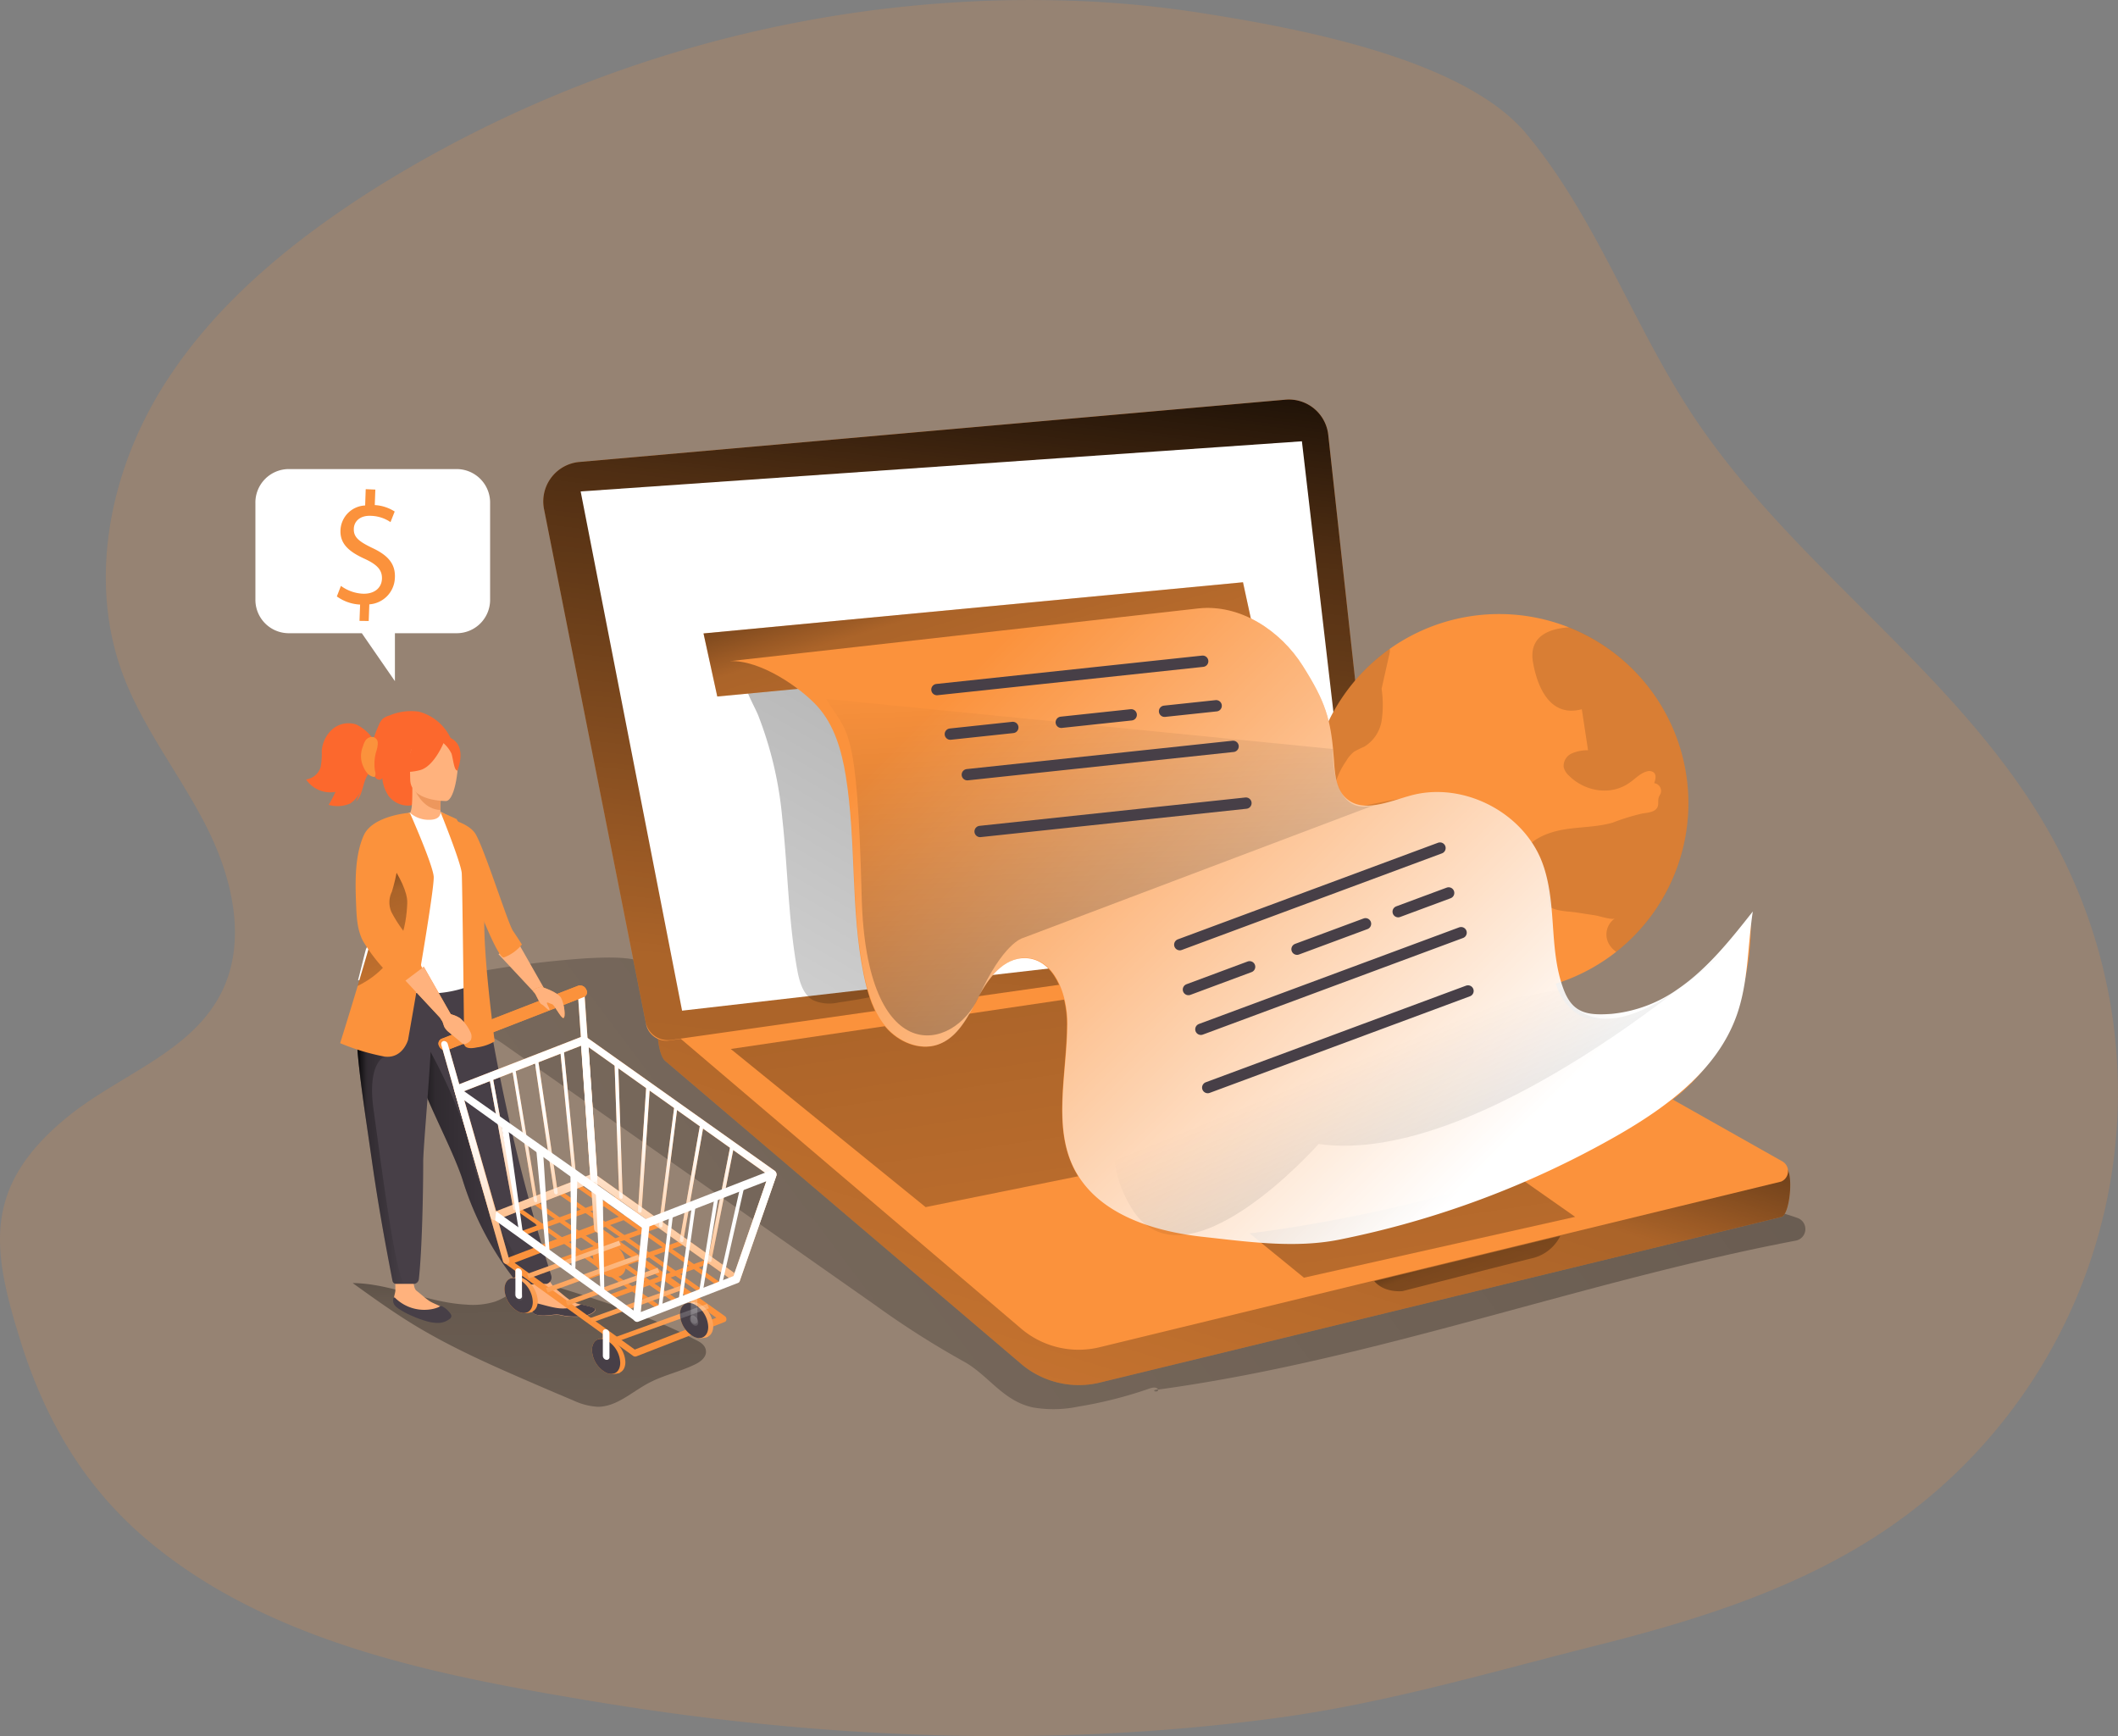 <svg data-name="Layer 1" xmlns="http://www.w3.org/2000/svg" xmlns:xlink="http://www.w3.org/1999/xlink" viewBox="0 0 374.24 306.74"><rect x="0" y="0" width="374.24" height="306.74" fill="#808080" stroke="none"/><defs><linearGradient id="a" x1="119.32" y1="148.05" x2="122.41" y2="-55.23" gradientTransform="matrix(1 0 0 -1 0 352)" gradientUnits="userSpaceOnUse"><stop offset=".01"/><stop offset=".08" stop-opacity=".69"/><stop offset=".21" stop-opacity=".32"/><stop offset="1" stop-opacity="0"/></linearGradient><linearGradient id="d" x1="-737.38" y1="90.09" x2="-734.81" y2="88.16" gradientTransform="rotate(180 -252.805 176)" xlink:href="#a"/><linearGradient id="e" x1="-982.47" y1="326.9" x2="-328.94" y2="-161.88" gradientTransform="rotate(180 -252.805 176)" xlink:href="#a"/><linearGradient id="f" x1="-762.66" y1="184.94" x2="-694.83" y2="-30.49" gradientTransform="rotate(180 -252.805 176)" xlink:href="#a"/><linearGradient id="g" x1="-724.19" y1="225.84" x2="-765.66" y2="-54.52" gradientTransform="rotate(180 -266.045 167.505)" xlink:href="#a"/><linearGradient id="h" x1="-765.32" y1="186.64" x2="-797.28" y2="-29.39" gradientTransform="rotate(180 -266.045 167.505)" xlink:href="#a"/><linearGradient id="i" x1="-787.53" y1="122.49" x2="-804.53" y2="78.76" gradientTransform="rotate(180 -252.805 176)" xlink:href="#a"/><linearGradient id="j" x1="-712.32" y1="295.39" x2="-639.47" y2="-340.86" gradientTransform="rotate(180 -252.805 176)" xlink:href="#a"/><linearGradient id="k" x1="224.71" y1="268.52" x2="107.66" y2="67.13" xlink:href="#a"/><linearGradient id="l" x1="189.86" y1="254.1" x2="226.57" y2="134.07" gradientTransform="matrix(1 0 0 -1 -26.48 335.01)" xlink:href="#a"/><linearGradient id="c" x1="202.6" y1="221.13" x2="367.36" y2="55.32" gradientTransform="matrix(1 0 0 -1 0 352)" gradientUnits="userSpaceOnUse"><stop offset="0" stop-color="#fff" stop-opacity="0"/><stop offset=".54" stop-color="#fff"/></linearGradient><linearGradient id="b" x1="224.95" y1="119.19" x2="220.16" y2="216.78" gradientTransform="matrix(1 0 0 -1 0 352)" gradientUnits="userSpaceOnUse"><stop offset=".01"/><stop offset=".13" stop-opacity=".69"/><stop offset=".25" stop-opacity=".32"/><stop offset="1" stop-opacity="0"/></linearGradient><linearGradient id="m" x1="291.73" y1="112.6" x2="275.79" y2="151.72" xlink:href="#b"/><linearGradient id="n" x1="98.76" y1="129.88" x2="120.94" y2="129.88" xlink:href="#a"/><linearGradient id="o" x1="89.54" y1="129.68" x2="97.96" y2="129.68" xlink:href="#a"/><linearGradient id="p" x1="86.84" y1="188.87" x2="108.8" y2="127.49" xlink:href="#a"/><linearGradient id="q" x1="148.71" y1="96.14" x2="163.73" y2="162.02" xlink:href="#c"/><linearGradient id="r" x1="146.63" y1="96.61" x2="161.65" y2="162.49" xlink:href="#c"/><linearGradient id="s" x1="150.08" y1="95.82" x2="165.09" y2="161.71" xlink:href="#c"/><linearGradient id="t" x1="147.9" y1="96.32" x2="162.92" y2="162.2" xlink:href="#c"/><linearGradient id="u" x1="147.45" y1="96.42" x2="162.46" y2="162.31" xlink:href="#c"/><linearGradient id="v" x1="136.58" y1="98.9" x2="151.6" y2="164.78" xlink:href="#c"/><linearGradient id="w" x1="137.12" y1="98.77" x2="152.13" y2="164.66" xlink:href="#c"/><linearGradient id="x" x1="112.46" y1="104.4" x2="127.47" y2="170.28" xlink:href="#c"/><linearGradient id="y" x1="113.57" y1="104.15" x2="128.59" y2="170.03" xlink:href="#c"/><linearGradient id="z" x1="122.23" y1="102.17" x2="137.25" y2="168.05" xlink:href="#c"/><linearGradient id="A" x1="104.71" y1="106.16" x2="119.73" y2="172.05" xlink:href="#c"/><linearGradient id="B" x1="118.28" y1="103.07" x2="133.3" y2="168.96" xlink:href="#c"/><linearGradient id="C" x1="116.2" y1="103.54" x2="131.22" y2="169.43" xlink:href="#c"/><linearGradient id="D" x1="119.66" y1="102.76" x2="134.67" y2="168.64" xlink:href="#c"/><linearGradient id="E" x1="117.46" y1="103.25" x2="132.48" y2="169.14" xlink:href="#c"/><linearGradient id="F" x1="135.33" y1="99.18" x2="150.34" y2="165.07" xlink:href="#c"/><linearGradient id="G" x1="133.22" y1="99.66" x2="148.23" y2="165.55" xlink:href="#c"/><linearGradient id="H" x1="136.68" y1="98.88" x2="151.7" y2="164.76" xlink:href="#c"/><linearGradient id="I" x1="134" y1="99.49" x2="149.02" y2="165.37" xlink:href="#c"/></defs><path d="M170.52.32a218.94 218.94 0 00-104.33 33c-14.67 9.3-28.56 20.62-37.67 35.43s-12.88 33.57-7 49.91c3.51 9.71 10.11 17.95 14.82 27.13s7.42 20.48 2.73 29.67c-5.38 10.64-18.36 14.55-27.55 22.21-14.59 12.14-12.93 23.1-8 38.94 4.27 13.84 11.13 25.82 22.26 35.28 21.74 18.48 51.84 24.19 79.17 28.73 39.6 6.58 80.2 8.3 120.06 3 19.51-2.58 37.72-8 56.63-12.77 18.48-4.63 37.1-10.41 52.86-21.45a93.21 93.21 0 0028.4-120.88c-15.76-29-45.66-47.7-63.83-75.21-10.68-16.16-17.11-35.07-29.55-49.88-11.43-13.42-41.59-18.7-57.94-21.24A188.43 188.43 0 00186.82.06c-5.43-.12-10.87-.05-16.3.26z" fill="#fb923c" opacity=".18" style="isolation:isolate"/><path d="M88.8 243.69c3.58 2.58 7.17 5.16 10.94 7.45 6.83 4.15 14.19 7.34 21.52 10.51 2.14.92 4.29 1.85 6.44 2.74a11.82 11.82 0 004.4 1.16c3.35 0 6-2.62 9-4.2 2.61-1.39 5.57-2 8.21-3.3 1-.48 2-1.28 1.91-2.35s-1-1.58-1.87-2c-7.61-4-15.9-6.65-24.13-9.22a10.52 10.52 0 00-4.11-.72c-2.63.24-4.68 2.33-7.17 3.21a13.33 13.33 0 01-5.14.52c-6.88-.37-13.17-3.73-20-3.8z" transform="translate(-26.48 -16.99)" fill="url(#a)"/><path d="M231.08 262.5l-.57.08c-.42.33.75.42.57-.08z" transform="translate(-26.48 -16.99)" fill="url(#d)"/><path d="M103.86 196.1c4.27 1.71 8.76 3.37 11.53 5.33L181 247.5a157.54 157.54 0 0015.68 10c4.42 2.39 6.94 7 12.3 8.16a21.31 21.31 0 008-.14 74.82 74.82 0 0012.68-3.22c.51-.17 1.22-.28 1.45.21 38.21-5.22 74.75-19.09 112.63-26.31a2.08 2.08 0 00.39-4 51.36 51.36 0 00-9.78-2.4c-6-1.12-12.07-2.21-18.13-3.2a307.38 307.38 0 00-36.93-4.1c-20.56-.83-41.3 1.33-61.63-1.86-19.32-3-37.54-10.75-55.52-18.46-4.33-1.86-8.75-3.79-12.15-7-2.66-2.55-4.8-5.94-8.2-7.62s-7.78-1.44-11.6-1.26a172.4 172.4 0 00-22.4 3c-1.4 2.2-2.7 4.49-3.93 6.8z" transform="translate(-26.48 -16.99)" fill="url(#e)"/><path d="M315.52 206.27l-85.82-37.33a10.27 10.27 0 00-6-1l-106.18 9.07c-2 .29-1.67 9 0 10.42l62.69 53.36a15.75 15.75 0 0014 3.52l120.57-29.3c1.53-.42 2.19-8 .74-8.74z" fill="#fb923c"/><path d="M342 223.26l-85.82-37.33a10.27 10.27 0 00-6-1L144 194c-2 .29-1.67 9 0 10.42l62.69 53.36a15.75 15.75 0 0014 3.52L341.26 232c1.53-.42 2.19-8 .74-8.74z" transform="translate(-26.48 -16.99)" fill="url(#f)"/><path d="M117.52 181.19l62.68 53.36a15.71 15.71 0 0014 3.51l120.52-29.29a2 2 0 001.06-2.62 2 2 0 00-.76-.9l-33.05-18.65-8.67-4.87-26.39-14.89a10.27 10.27 0 00-6-1l-122.3 10.65c-2.04.29-2.71 3.3-1.09 4.7z" fill="#fb923c"/><path fill="url(#g)" d="M240.96 168.79l-111.84 16.55 34.43 27.94 114.77-23.22-37.36-21.27z"/><path fill="url(#h)" d="M252.66 197l-46.09 9.31 23.83 19.44L278.32 215l-25.66-18z"/><path d="M302.18 235.36a7.43 7.43 0 01-4.75 3.89c-3.38.81-23.12 5.86-23.12 5.86s-3.21.39-5-1.76z" transform="translate(-26.48 -16.99)" fill="url(#i)"/><path d="M244.46 165.84l-126.21 18a3.67 3.67 0 01-4.1-2.91l-18-90.92a7 7 0 015.44-8.27 6.21 6.21 0 01.85-.12l124.64-11a7 7 0 017.62 6.25z" fill="#fb923c"/><path d="M270.94 182.83l-125.88 17.91a4 4 0 01-4.5-3.19L122.62 107a7 7 0 015.44-8.27 6.21 6.21 0 01.85-.12l124.65-11a7 7 0 017.62 6.25z" transform="translate(-26.48 -16.99)" fill="url(#j)"/><path fill="#fff" d="M120.52 178.57L102.6 86.83l127.44-8.86 10.11 86.85-119.63 13.75z"/><path d="M298.33 141.9a33.44 33.44 0 11-66.88 0 21.57 21.57 0 01.1-2.55 33.44 33.44 0 0166.78 2.55z" fill="#fb923c"/><path d="M250.83 157.09c-1.1 4.83.25 10-.74 14.8a33.59 33.59 0 01-16.64-18.56 20.4 20.4 0 01.13-5 13.34 13.34 0 00.05-5.34 12.25 12.25 0 00-2.08-3.65 33.38 33.38 0 0114-24.7 1.94 1.94 0 010 .68l-1.43 6.37a19.38 19.38 0 010 5.69 6.58 6.58 0 01-3.1 4.57 13.68 13.68 0 00-1.8.89 5.77 5.77 0 00-1.36 1.63 13.42 13.42 0 00-2 4.26 4.77 4.77 0 001.06 4.41l9.32-1.81c1-.19 2.16-.32 2.83.42s.3 2.27.48 3.45c.22 1.51 1.56 2.59 2.18 4 1.03 2.47-.28 5.25-.9 7.89zM298.33 141.9a33.37 33.37 0 01-12.74 26.27 4.27 4.27 0 01-1.16-1.16 3.41 3.41 0 01.92-4.73c-.56.29-2.77-.43-3.43-.54l-3.44-.53c-1.65-.25-4.53-.15-5.49-1.81a3.86 3.86 0 00-.39-.65 2.06 2.06 0 00-.71-.49c-1-.51-2.25-1.08-2.5-2.21-.17-.82.24-1.76-.18-2.5-.14-.22-.34-.4-.47-.63a2.14 2.14 0 01.23-2.1c1.45-2.54 4.46-3.76 7.34-4.25s5.86-.41 8.67-1.23a37.56 37.56 0 015.29-1.62c1-.14 2.26-.24 2.63-1.19.21-.53 0-1.16.22-1.7.08-.23.23-.44.32-.67a1.38 1.38 0 00-.89-1.73 1.22 1.22 0 00-.26-.06c.23-.63.42-1.43-.07-1.88a1.33 1.33 0 00-1.22-.19c-1.2.31-2.07 1.32-3.08 2-3.34 2.37-7.91 1.53-10.7-1.26a3 3 0 01-.93-1.51 2.43 2.43 0 011.42-2.4 7 7 0 012.89-.57l-1.1-7.25c-5.56 1.49-7.82-3.8-8.61-8.2s2.33-6 6.36-6.27a33.46 33.46 0 0121.08 31.06z" fill="#020202" opacity=".14" style="isolation:isolate"/><path d="M164.69 161.42c1 9 1.06 18.11 2.67 27 .37 2 1 4.28 2.78 5.29a7.16 7.16 0 004.52.4 93.67 93.67 0 0027.43-8.18A181 181 0 00191 151.17c-1.27-2.9-2.66-5.84-4.92-8.06-3.43-3.36-8.18-4.42-12.74-5.32-2.37-.47-4.78-.79-7.13-1.39-1.45-.37-5.57-2.79-6.77-2.56-4 .75 0 7.07 1 9.52a66 66 0 014.25 18.06z" transform="translate(-26.48 -16.99)" fill="url(#k)"/><path fill="#fb923c" d="M222.05 114.03l-95.31 9.03-2.43-11.14 95.32-9.04 2.42 11.15z"/><path fill="url(#l)" d="M222.05 114.03l-95.31 9.03-2.43-11.14 95.32-9.04 2.42 11.15z"/><path d="M211.77 107.5c7.36-.79 14.49 3.9 18.43 10.16s5 9.29 5.5 16.67c.16 2.4.36 5.06 2.13 6.69 2.95 2.71 7.56.6 11.42-.46 9.15-2.52 19.78 2.84 23.2 11.7 3.34 8.65-1.44 21.49 6.16 26.81 6.77 4.72 25-6.67 30.71-16.92 0 0 1.66 22.51-16.11 33.76-26.37 16.7-75.8 23.19-81 22.63-8.65-.95-18.09-3.95-22.23-11.6s-1.46-17.27-1.46-26.1c0-5.08-2.29-11.44-7.37-11.55-3.8-.09-6.55 3.53-8.32 6.89s-3.62 7.23-7.23 8.43c-3.22 1.07-6.88-.52-9.09-3.09s-3.22-6-3.9-9.29c-2.35-11.54-1.28-23.53-3.17-35.16-.72-4.42-2-8.95-5-12.26s-10.05-8.21-15.43-8z" fill="#fb923c"/><path d="M238.25 124.49c7.36-.79 14.49 3.9 18.43 10.16s5 9.29 5.5 16.67c.16 2.4.36 5.06 2.13 6.69 2.95 2.71 7.56.6 11.42-.46 9.15-2.52 19.78 2.84 23.2 11.7 2.78 7.2 1.12 15.28 3.81 22.49 1.56 4.2 4.07 4.7 8.44 4.39a24.31 24.31 0 0011.82-4.42c5.23-3.61 9.25-8.68 13.19-13.67-.93 6.15-.77 12.54-2.86 18.39-3.45 9.68-12.4 16.24-21.33 21.33A164 164 0 01263.21 236c-8 1.62-16.38.37-24.48-.51-8.65-1-18.09-4-22.23-11.6s-1.45-17.27-1.42-26.1c0-5.08-2.29-11.44-7.37-11.55-3.8-.09-6.55 3.53-8.32 6.89s-3.62 7.23-7.23 8.43c-3.22 1.07-6.88-.52-9.09-3.09s-3.22-6-3.9-9.29c-2.35-11.54-1.28-23.53-3.17-35.16-.72-4.42-2-9-5-12.26s-10.05-8.21-15.43-8z" transform="translate(-26.48 -16.99)" fill="url(#c)"/><path d="M269.32 159.24l-62.15 23.5s-3.43.83-7.78 10.43-19.86 13-20.65-17.64-2.41-28.7-6.3-35.06l89.56 8.86s-.59 12.16 7.32 9.91z" transform="translate(-26.48 -16.99)" fill="url(#b)"/><path d="M134.37 118.07c2.8 3.21 4.28 7.34 5.4 11.45 3.47 12.6 4.22 25.81 3.94 38.89-.1 4.65-.31 9.4 1 13.85a20.94 20.94 0 0013.68 13.81c3.75 1.16 7.88 1.27 11.25 3.28 6.67 4 7.51 13.37 12.56 19.28 6.79 7.94 20.37 8.69 25 18" fill="none"/><path fill="none" stroke="#473f47" stroke-linecap="round" stroke-linejoin="round" stroke-width="2" d="M165.55 121.84l46.96-5.01M170.92 136.88l46.96-5.01M173.18 146.91l46.97-5.01M205.77 125.67l9.12-.97M187.52 127.62l12.36-1.32M167.92 129.71l11.04-1.18M208.46 166.91l45.98-17.07M212.19 181.86l45.98-17.07M213.4 192.16l45.99-17.07M247.05 161.08l8.92-3.31M229.18 167.71l12.1-4.49M209.99 174.84l10.81-4.02"/><path d="M331.48 184.83s-43 38.38-72 34.29c0 0-23.83 26.91-33.17 11.16s6.69-25.89 6.69-25.89l69.69-12.65s4.62 15.55 28.79-6.91z" transform="translate(-26.48 -16.99)" opacity=".45" fill="url(#m)" style="isolation:isolate"/><path d="M93.95 231.36c.09 1.16 1.74 1.18 3.61 1s1.37.26 4 .29 3.53-.83 3.66-1.2-1.15-.61-2.5-.94l-.52-.13c-1.52-.39-2.53-1.53-3.83-2.52s-2.82-4.36-2.82-4.36l-3.59-.16s1.51 3.06 2.08 4.38a4.47 4.47 0 010 2.46 4.67 4.67 0 00-.09 1.18z" fill="#ffb27d"/><path d="M97.52 232.32c1.87-.22 1.37.26 4 .29s3.53-.83 3.66-1.2-1.15-.61-2.5-.94a7.41 7.41 0 01-3.85.69c-1.76-.18-3.55-.91-4.76-1a4.56 4.56 0 00-.13 1.22c.1 1.14 1.75 1.16 3.58.94z" fill="#473f47"/><path d="M70.1 230.18l.39.2a27.41 27.41 0 005 1.66 4.21 4.21 0 001.73.13 2.49 2.49 0 001-.44c.14-.11.28-.28.2-.43a.33.33 0 00-.12-.14c-.76-.61-1.71-.8-2.51-1.35s-1.44-1.18-2.18-1.74c-1.24-.95 0-6.54 0-6.54l-3.93-.38s.18 4.71.18 6.84c0 .64-.54 1.5 0 2a.88.88 0 00.24.19z" fill="#ffb27d"/><path d="M72.85 232.52a17.09 17.09 0 002.2.82 7.26 7.26 0 002.26.4 3.33 3.33 0 002.15-.71.69.69 0 00.3-.49.82.82 0 00-.19-.47 4.14 4.14 0 00-1.39-1.24c-.29-.14-.46 0-.74.15a5.76 5.76 0 01-1 .3 7.33 7.33 0 01-6.6-1.94s-.07-.09-.12-.1-.2.1-.22.22a1.38 1.38 0 00.2 1.1 2.47 2.47 0 00.69.64 14.56 14.56 0 002.46 1.32z" fill="#473f47"/><path d="M80.84 135.01a10.61 10.61 0 00.1-1.87 4 4 0 00-.48-1.85c-.21-.38-.79-.73-.94-1.08a8.64 8.64 0 00-5.55-4.48 9.81 9.81 0 00-5.16.69 3.26 3.26 0 00-1.18.58 2.94 2.94 0 00-.67 1.06 21.83 21.83 0 00-1 2.58 7.67 7.67 0 00-3-2.63 4.37 4.37 0 00-4.21.82 5.64 5.64 0 00-1.9 3.92 12 12 0 01-.22 2.87 3.16 3.16 0 01-2.54 2.1 5.12 5.12 0 005.18 2.19 20.09 20.09 0 01-1.2 2.3 5.67 5.67 0 003.85-.26 5.76 5.76 0 001.82-2.16l-.83 1.81c1.44-1.36 1.08-4 2.58-5.27.43.21.59.74.89 1.11s1 .5 1.16 0a6.76 6.76 0 001.12 3.19 4.36 4.36 0 003.76 1.7c.27 0 .61-.2.52-.44.65-.14 1-.84 1.58-1.19.75-.47 1.72-.24 2.6-.39a3.93 3.93 0 002.53-1.86 8.44 8.44 0 001.19-3.44z" fill="#fc682d"/><path d="M78.16 145.56a5.9 5.9 0 01-3.66.66 4.74 4.74 0 01-2.44-2.33c.63-.13.81-1 .8-4.71l.28.06 4.79.94s-.11 1.51-.11 2.93c-.01 1.19.07 2.32.34 2.45z" fill="#ffb27d"/><path d="M77.93 140.18s-.11 1.51-.11 2.93c-2.68-.08-4.1-2.52-4.68-3.87z" fill="#ed975d"/><path d="M97.4 225.36a1.19 1.19 0 01-.78 1.48.93.93 0 01-.29 0l-1.87.09-2 .06a1.55 1.55 0 01-1.28-.59 55.29 55.29 0 01-9.39-17.77c-.08-.26-.17-.53-.26-.8-2-5.67-6-12.8-8.11-19.25-.34-1-.64-2-.92-2.9-.08-.3-.17-.59-.25-.87a68.51 68.51 0 01-2.41-12.8l15.36.12a337.26 337.26 0 0012.2 53.23z" fill="#473f47"/><path d="M83.05 163.32c0 7.31 1.07 10.44 1.07 10.44a20.63 20.63 0 01-14.39.88l-6.47-1.48c.13-.3 1.29-5.22 1.42-5.49 1.65-3.55 2.9-5.1 3.1-6.19a23.23 23.23 0 00.19-6.12 49.1 49.1 0 00-1.9-9.61 50.4 50.4 0 006.34-2.17 5 5 0 003.42 1.27c1.56 0 2.06-.7 2-1.43 1.66.92 3 1.79 3 1.79 1.41 2.45 4.27 4.83 4.47 8.59.02.92-2.25 9.32-2.25 9.52z" fill="#fff"/><path d="M69.84 164.13c-.67.95-2 6.73-5.16 7.46 1.65-4.12 2.9-5.93 3.1-7.19a31.32 31.32 0 00.19-7.11c1.07-1.88 1.87-3.17 1.87-3.17.09-.3 1.7-5.31 2.22-.83a20.66 20.66 0 01-2.22 10.84z" fill="#fb923c"/><path d="M78.82 141.53s-6.33.1-6.34-3.84-.82-6.59 3.22-6.83 4.84 1.27 5.16 2.59-.34 7.95-2.04 8.08z" fill="#ffb27d"/><path d="M78.59 130.77s-1.74 4.63-4.4 5.31-3.81 0-3.81 0a7.54 7.54 0 002.46-4.45s4.44-3.07 5.75-.86z" fill="#fc682d"/><path d="M78.16 131.14a5.79 5.79 0 011.61 2c.32 1 .46 3.07 1.06 3 0 0 1.31-3.14-.16-4.92s-2.51-.08-2.51-.08z" fill="#fc682d"/><path fill="#ffb27d" d="M91.32 166.15l4.75 8.35-1.54 1-6.45-6.91 3.24-2.44z"/><path d="M78.7 144.52s3.73.67 5.17 2.6 5.86 16 6.76 17.33 1.59 2.43 1.59 2.43a7.37 7.37 0 01-3.17 2.28c-1.73.47-10.35-24.64-10.35-24.64z" fill="#fb923c"/><path d="M77.81 143.42s3.67 9.05 3.78 10.89.43 30 .43 30-.22 1.29 2.26.75a8.32 8.32 0 003.13-1.07s-2.37-17.36-1.73-23.39-5-15.88-5-15.88z" fill="#fb923c"/><path d="M120.94 244l-2.14.06a1.2 1.2 0 01-1-.45 55.45 55.45 0 01-9.5-17.91c-.08-.26-.17-.53-.26-.8-2-5.67-6-12.8-8.11-19.25-.34-1-.64-2-.92-2.9-.08-.3-.17-.59-.25-.87l2.26-1.71s6.79 11 8.89 21.34c1.83 8.95 9.14 19.77 11.03 22.49z" transform="translate(-26.48 -16.99)" fill="url(#n)"/><path d="M74.78 205.45c0 4.76-.19 15.37-.77 20.55a.93.93 0 01-.93.84h-3.12a.63.63 0 01-.6-.5c-1.59-8.11-2.73-14.84-3.56-20.66-.7-4.88-1.32-9-1.8-12.65s-.82-6.65-.94-9.21v-2.29l13.27-1.29c-.21 8.77-1.57 22.29-1.55 25.21z" fill="#473f47"/><path d="M98 243.83h-1.45a.76.76 0 01-.73-.6c-1.58-8.07-2.71-14.77-3.54-20.56-.7-4.88-1.32-9-1.8-12.65s-.82-6.65-.94-9.21l4.87 2.87s-3.1 1.09-1.92 9.39 3.81 29.58 5.51 30.76z" transform="translate(-26.48 -16.99)" fill="url(#o)"/><path d="M72.1 183.73s-.93 3.38-4.17 2.95a38.86 38.86 0 01-7.83-2.37s1.38-4.37 3.1-10.11c2.08-6.94 4.66-15.89 5.87-21.54a36 36 0 00.66-3.85l2.68-5.21s4 9 4.22 11.24-4.53 28.89-4.53 28.89z" fill="#fb923c"/><path d="M98.44 176.58c-.15 3.66-1 10.78-8.7 14.58h-.06c2.08-6.94 4.66-15.89 5.87-21.54 1.45 2.14 2.97 4.94 2.89 6.96z" transform="translate(-26.48 -16.99)" fill="url(#p)"/><path d="M72.41 143.6s-6.56.47-8.14 4-1.51 8.17-1.36 11.93c.09 2.28.15 4.65 1.22 6.72a30.19 30.19 0 005.25 6.5 2.73 2.73 0 001.15.83 2.39 2.39 0 001.49-.19 8.26 8.26 0 002.86-1.91c-.33-.29-.46-1-.71-1.43a17.06 17.06 0 01-1-1.89 42.18 42.18 0 00-2-3.83 23.17 23.17 0 01-2-3.17 4.24 4.24 0 01.07-3.6 32.92 32.92 0 001-4.26c.72-3.23 1.44-6.47 2.17-9.7z" fill="#fb923c"/><path d="M108.1 219.55c-1.38-.62-2.5.17-2.5 1.77a4.77 4.77 0 002.5 4c1.38.62 2.49-.17 2.49-1.77a4.76 4.76 0 00-2.49-4z" fill="#fb923c" fill-rule="evenodd"/><path d="M107.3 219.33a3.85 3.85 0 00-1.54.23c-.31.14 1.76 1.32 1.54-.23zM108.08 225.66a3.79 3.79 0 001.53-.22c.31-.14-1.78-1.32-1.53.22z" fill="#fb923c" fill-rule="evenodd"/><path d="M107.19 219.66c-1.38-.62-2.49.17-2.49 1.77a4.74 4.74 0 002.49 4c1.38.63 2.5-.16 2.5-1.76a4.79 4.79 0 00-2.5-4.01z" fill="#fb923c" fill-rule="evenodd"/><path d="M107.19 221.71c-.4-.19-.73.05-.73.52a1.39 1.39 0 00.73 1.18c.41.18.74-.05.74-.52a1.39 1.39 0 00-.74-1.18zM91.46 213.13l25.6 17.87-.33.69-25.6-17.88.33-.68z" fill="#fb923c" fill-rule="evenodd"/><path fill="#fb923c" fill-rule="evenodd" d="M94.7 212.16l25.6 17.87-.32.69-25.61-17.88.33-.68zM98.24 209.78l25.6 17.87-.33.67-25.6-17.86.33-.68zM101.89 208.88l25.6 17.87-.33.69-25.6-17.88.33-.68zM123.52 230.32c-1.38-.62-2.49.17-2.49 1.77a4.76 4.76 0 002.49 4c1.38.62 2.5-.17 2.5-1.77a4.77 4.77 0 00-2.5-4z"/><path d="M122.75 230.1a3.85 3.85 0 00-1.54.23c-.31.14 1.78 1.32 1.54-.23zM123.52 236.43a3.84 3.84 0 001.54-.22c.32-.14-1.77-1.32-1.54.22z" fill="#fb923c" fill-rule="evenodd"/><path d="M122.64 230.43c-1.37-.62-2.49.17-2.49 1.77a4.74 4.74 0 002.49 4c1.38.63 2.5-.16 2.5-1.76a4.79 4.79 0 00-2.5-4.01z" fill="#fb923c" fill-rule="evenodd"/><path d="M122.64 232.48c-.4-.19-.73.05-.73.52a1.39 1.39 0 00.73 1.18c.41.18.74 0 .74-.52a1.39 1.39 0 00-.74-1.18z" fill="#fb923c" fill-rule="evenodd"/><path d="M123.23 229.22a.73.73 0 00-.59-.69.48.48 0 00-.57.37.49.49 0 000 .12v4.2a.73.73 0 00.58.69.46.46 0 00.57-.33.39.39 0 000-.15zM107.78 218.46a.75.75 0 00-.59-.7.49.49 0 00-.58.38.41.41 0 000 .11v4.2a.73.73 0 00.59.69.46.46 0 00.57-.33.39.39 0 000-.15zM108.58 187.72l.82 23.71a.4.4 0 00.33.39.28.28 0 00.3-.26v-.05l-.81-23.71a.42.42 0 00-.33-.39.28.28 0 00-.31.25v.06zm20.52 14.5l-4 20.3a.41.41 0 00.25.45.26.26 0 00.35-.15.14.14 0 000-.06l4-20.29a.4.4 0 00-.2-.46.28.28 0 00-.36.13.19.19 0 000 .07zm-14.89-10.53l-1.48 22.15a.41.41 0 00.3.42.28.28 0 00.33-.21l1.48-22.16a.41.41 0 00-.3-.42.28.28 0 00-.33.21.13.13 0 000 .01zm9.54 6.74l-3.63 20.58a.42.42 0 00.26.44.27.27 0 00.35-.12.29.29 0 000-.09l3.62-20.56a.42.42 0 00-.25-.45.26.26 0 00-.35.15.19.19 0 000 .07zm-7.32 18a.41.41 0 00.28.43.26.26 0 00.33-.15.29.29 0 000-.09l2.68-21.23a.41.41 0 00-.2-.38.26.26 0 00-.34.16.24.24 0 000 .08z" fill="#fb923c" fill-rule="evenodd"/><path d="M103.99 185.01l31.79 22.62-6 17.31-24.26-17.21zm.69 23.62l25.16 17.91a.55.55 0 00.78-.06l.07-.11 6.48-18.63a.82.82 0 00-.31-.9l-33.34-23.66a.55.55 0 00-.78.06l-.07.11a.84.84 0 00-.07.35l1.71 24.31a.8.8 0 00.37.65z" fill="#fb923c" fill-rule="evenodd"/><path fill="#fb923c" fill-rule="evenodd" d="M110.19 211.9l-18.48 6.69-.33-.8 18.49-6.69.32.8zM113.53 214.38l-18.49 6.68-.32-.78 18.49-6.69.32.79zM117.02 216.69l-18.48 6.69-.33-.79 18.49-6.68.32.78zM121.33 219.75l-18.49 6.68-.32-.8 18.49-6.67.32.79zM125.77 223.1l-18.49 6.69-.32-.79 18.49-6.69.32.79zM87.67 214.01l-6.05-21.07 21.09-8.19 1.56 22.8zm17.9-5.89l-1.67-24.32a.8.8 0 00-.68-.75.58.58 0 00-.26.05l-22.4 8.7a.63.63 0 00-.32.78l6.45 22.43a.74.74 0 00.8.58h.11l17.63-6.85a.58.58 0 00.34-.62z"/><path d="M98.96 185.29l2.36 24.05a.4.4 0 00.35.37.28.28 0 00.28-.3l-2.35-24.05a.41.41 0 00-.35-.37.29.29 0 00-.29.29zm-4.55 1.78l3.5 23.62a.39.39 0 00.37.34.29.29 0 00.27-.31v-.05l-3.5-23.61a.39.39 0 00-.36-.34.3.3 0 00-.28.3v.05zm-8 3.13l4.27 23.31a.38.38 0 00.37.34.3.3 0 00.26-.34l-4.27-23.31a.39.39 0 00-.38-.33.28.28 0 00-.25.31.11.11 0 000 .02zm4.24-1.92a.39.39 0 01.37.34l3.9 23.46a.28.28 0 01-.21.35.39.39 0 01-.37-.34l-3.9-23.45a.29.29 0 01.2-.36zM104.97 217.12a.73.73 0 00.62.65.47.47 0 00.55-.38.66.66 0 000-.14l-2.89-42a.73.73 0 00-.63-.66.47.47 0 00-.54.39.33.33 0 000 .14z" fill="#fb923c" fill-rule="evenodd"/><path d="M103.18 176.16a.92.92 0 00.45-1.23.67.67 0 00-.06-.12 1.18 1.18 0 00-1.42-.64l-24.13 9.37a.93.93 0 00-.47 1.21.54.54 0 00.07.13 1.21 1.21 0 001.42.65z" fill="#fb923c" fill-rule="evenodd"/><path d="M95.6 174.34s3 .93 3.56 2 .82 3.46.39 3.52-1.58-2.33-2-2.43-1-.53-.91-.15.58 1 .42 1.17-.94-.84-1.37-1-.94-1.84-1.42-2.24 1.33-.87 1.33-.87zM74.88 170.82l4.75 8.34-1.53 1.03-6.46-6.93 3.24-2.44z" fill="#fb923c"/><path d="M79.17 179.01a3.88 3.88 0 01.72.26 5.07 5.07 0 011.42.65 6.86 6.86 0 011.77 2.36 1.7 1.7 0 01.13 1.46 1.92 1.92 0 01-.87.67.75.75 0 01-.3.09.79.79 0 01-.43-.21l-2.21-1.85a3.12 3.12 0 01-.82-.88c-.19-.34-.25-.74-.42-1.09s-.51-.55-.26-.89.9-.46 1.27-.57z" fill="#fb923c"/><path d="M88.86 222.81a.69.69 0 00.73.52.48.48 0 00.42-.53v-.12l-10.89-38.22a.71.71 0 00-.73-.52.5.5 0 00-.42.55v.11zM92.52 225.9c-1.38-.63-2.49.16-2.49 1.76a4.76 4.76 0 002.49 4c1.38.62 2.5-.17 2.5-1.77a4.74 4.74 0 00-2.5-3.99z" fill="#fb923c" fill-rule="evenodd"/><path d="M91.75 225.67a3.85 3.85 0 00-1.54.23c-.31.11 1.78 1.32 1.54-.23zM92.52 232.01a3.67 3.67 0 001.54-.22c.32-.15-1.77-1.33-1.54.22z" fill="#fb923c" fill-rule="evenodd"/><path d="M91.64 226.01c-1.37-.62-2.49.17-2.49 1.77a4.74 4.74 0 002.49 4c1.38.63 2.5-.16 2.5-1.76a4.79 4.79 0 00-2.5-4.01z" fill="#fb923c" fill-rule="evenodd"/><path d="M91.64 228.01c-.4-.19-.73.05-.73.52a1.39 1.39 0 00.73 1.18c.41.19.74 0 .74-.52a1.39 1.39 0 00-.74-1.18zM108 236.66c-1.37-.62-2.49.17-2.49 1.77a4.76 4.76 0 002.49 4c1.38.62 2.5-.17 2.5-1.77a4.77 4.77 0 00-2.5-4z" fill="#fb923c" fill-rule="evenodd"/><path d="M107.2 236.44a3.85 3.85 0 00-1.54.23c-.3.14 1.78 1.34 1.54-.23zM107.98 242.77a3.84 3.84 0 001.54-.22c.31-.14-1.78-1.32-1.54.22z" fill="#fb923c" fill-rule="evenodd"/><path d="M107.1 236.77c-1.38-.62-2.5.17-2.5 1.77a4.74 4.74 0 002.5 4c1.38.63 2.49-.16 2.49-1.76a4.76 4.76 0 00-2.49-4.01z" fill="#fb923c" fill-rule="evenodd"/><path d="M107.69 235.57a.75.75 0 00-.59-.7.48.48 0 00-.58.36.57.57 0 000 .13v4.2a.75.75 0 00.59.7.49.49 0 00.58-.38.41.41 0 000-.11z" fill="#fb923c" fill-rule="evenodd"/><path d="M126.57 232.83l-21.3-15.18-14.35 5.47 21.24 15.33 14.41-5.62zm-14.71 6.73l-22.43-16.18a.65.65 0 01-.23-.84.45.45 0 01.22-.19l15.56-5.93a.63.63 0 01.58.11l22.5 16a.65.65 0 01.23.84.43.43 0 01-.24.2l-15.6 6.08a.63.63 0 01-.59-.09z" fill="#fb923c" fill-rule="evenodd"/><path d="M92.23 224.8a.72.72 0 00-.59-.69.47.47 0 00-.57.35.57.57 0 000 .13v4.2a.74.74 0 00.58.7.48.48 0 00.58-.36.57.57 0 000-.13zM109.68 220.01l-.32-.79-16.23 5.87.32.79zm3.34 2.49l-16.23 5.87-.32-.79 16.23-5.87.32.79zm3.5 2.31l-16.23 5.87-.32-.79 16.22-5.88.32.79zm4.31 3l-16.23 5.87-.32-.79 16.24-5.81.32.79zm-11.79 9.23l-.32-.79 16.23-5.87.32.79z" fill="#fb923c" fill-rule="evenodd"/><path d="M150 247.31c-1.38-.62-2.49.17-2.49 1.77a4.76 4.76 0 002.49 4c1.38.62 2.5-.17 2.5-1.77a4.77 4.77 0 00-2.5-4z" transform="translate(-26.48 -16.99)" fill-rule="evenodd" fill="url(#q)"/><path d="M149.23 247.09a3.85 3.85 0 00-1.54.23c-.31.14 1.78 1.32 1.54-.23z" transform="translate(-26.48 -16.99)" fill-rule="evenodd" fill="url(#r)"/><path d="M150 253.42a3.84 3.84 0 001.54-.22c.32-.14-1.77-1.32-1.54.22z" transform="translate(-26.48 -16.99)" fill-rule="evenodd" fill="url(#s)"/><path d="M122.64 230.43c-1.37-.62-2.49.17-2.49 1.77a4.74 4.74 0 002.49 4c1.38.63 2.5-.16 2.5-1.76a4.79 4.79 0 00-2.5-4.01z" fill="#473f47" fill-rule="evenodd"/><path d="M149.12 249.47c-.4-.19-.73.05-.73.52a1.39 1.39 0 00.73 1.18c.41.18.74 0 .74-.52a1.39 1.39 0 00-.74-1.18z" transform="translate(-26.48 -16.99)" fill-rule="evenodd" fill="url(#t)"/><path d="M149.71 246.21a.73.73 0 00-.59-.69.48.48 0 00-.57.37.49.49 0 000 .12v4.2a.73.73 0 00.58.69.46.46 0 00.57-.33.39.39 0 000-.15z" transform="translate(-26.48 -16.99)" fill-rule="evenodd" fill="url(#u)"/><path d="M135.06 204.71l.82 23.71a.4.4 0 00.33.39.28.28 0 00.3-.26v-.05l-.81-23.71a.42.42 0 00-.33-.39.28.28 0 00-.31.25v.06zm20.52 14.5l-4 20.3a.41.41 0 00.25.45.26.26 0 00.35-.15.14.14 0 000-.06l4-20.29a.4.4 0 00-.2-.46.28.28 0 00-.36.13.19.19 0 000 .07zm-14.89-10.53l-1.48 22.15a.41.41 0 00.3.42.28.28 0 00.33-.21l1.48-22.16a.41.41 0 00-.3-.42.28.28 0 00-.33.21.13.13 0 000 .01zm9.54 6.74L146.6 236a.42.42 0 00.26.44.27.27 0 00.35-.12.29.29 0 000-.09l3.62-20.56a.42.42 0 00-.25-.45.26.26 0 00-.35.15.19.19 0 000 .07zm-7.32 18a.41.41 0 00.28.43.26.26 0 00.33-.15.29.29 0 000-.09l2.68-21.23a.41.41 0 00-.2-.38.26.26 0 00-.34.16.24.24 0 000 .08z" transform="translate(-26.48 -16.99)" fill-rule="evenodd" fill="url(#v)"/><path d="M130.47 202l31.79 22.62-6 17.31L132 224.72zm.69 23.62l25.16 17.91a.55.55 0 00.78-.06l.07-.11 6.48-18.63a.82.82 0 00-.31-.9L130 200.17a.55.55 0 00-.78.06l-.07.11a.84.84 0 00-.07.35l1.71 24.31a.8.8 0 00.37.65z" transform="translate(-26.48 -16.99)" fill-rule="evenodd" fill="url(#w)"/><path d="M114.15 231l-6.05-21.07 21.09-8.19 1.56 22.8zm17.9-5.89l-1.67-24.32a.8.8 0 00-.68-.75.58.58 0 00-.26.05l-22.4 8.7a.63.63 0 00-.32.78l6.45 22.43a.74.74 0 00.8.58h.11l17.63-6.85a.58.58 0 00.34-.62z" transform="translate(-26.48 -16.99)" fill-rule="evenodd" fill="url(#x)"/><path d="M125.44 202.28l2.36 24.05a.4.4 0 00.35.37.28.28 0 00.28-.3l-2.35-24.05a.41.41 0 00-.35-.37.29.29 0 00-.29.29zm-4.55 1.78l3.5 23.62a.39.39 0 00.37.34.29.29 0 00.27-.31v-.05l-3.5-23.61a.39.39 0 00-.36-.34.3.3 0 00-.28.3v.05zm-8 3.13l4.27 23.31a.38.38 0 00.37.34.3.3 0 00.26-.34l-4.27-23.31a.39.39 0 00-.38-.33.28.28 0 00-.25.31.11.11 0 000 .02zm4.24-1.92a.39.39 0 01.37.34l3.9 23.46a.28.28 0 01-.21.35.39.39 0 01-.37-.34l-3.9-23.45a.29.29 0 01.2-.36z" transform="translate(-26.48 -16.99)" fill-rule="evenodd" fill="url(#y)"/><path d="M131.45 234.11a.73.73 0 00.62.65.47.47 0 00.55-.38.66.66 0 000-.14l-2.89-42a.73.73 0 00-.63-.66.47.47 0 00-.54.39.33.33 0 000 .14z" transform="translate(-26.48 -16.99)" fill-rule="evenodd" fill="url(#z)"/><path d="M103.18 176.16a.92.92 0 00.45-1.23.67.67 0 00-.06-.12 1.18 1.18 0 00-1.42-.64l-24.13 9.37a.93.93 0 00-.47 1.21.54.54 0 00.07.13 1.21 1.21 0 001.42.65z" fill="#fb923c" fill-rule="evenodd"/><path d="M95.6 174.34s3 .93 3.56 2 .82 3.46.39 3.52-1.58-2.33-2-2.43-1-.53-.91-.15.58 1 .42 1.17-.94-.84-1.37-1-.94-1.84-1.42-2.24 1.33-.87 1.33-.87zM74.88 170.82l4.75 8.34-1.53 1.03-6.46-6.93 3.24-2.44z" fill="#ffb27d"/><path d="M79.17 179.01a3.88 3.88 0 01.72.26 5.07 5.07 0 011.42.65 6.86 6.86 0 011.77 2.36 1.7 1.7 0 01.13 1.46 1.92 1.92 0 01-.87.67.75.75 0 01-.3.09.79.79 0 01-.43-.21l-2.21-1.85a3.12 3.12 0 01-.82-.88c-.19-.34-.25-.74-.42-1.09s-.51-.55-.26-.89.9-.46 1.27-.57z" fill="#ffb27d"/><path d="M115.34 239.8a.69.69 0 00.73.52.48.48 0 00.42-.53v-.12l-10.89-38.22a.71.71 0 00-.73-.52.5.5 0 00-.42.55v.11z" transform="translate(-26.48 -16.99)" fill-rule="evenodd" fill="url(#A)"/><path d="M119 242.89c-1.38-.63-2.49.16-2.49 1.76a4.76 4.76 0 002.49 4c1.38.62 2.5-.17 2.5-1.77a4.74 4.74 0 00-2.5-3.99z" transform="translate(-26.48 -16.99)" fill-rule="evenodd" fill="url(#B)"/><path d="M118.23 242.66a3.85 3.85 0 00-1.54.23c-.31.11 1.78 1.32 1.54-.23z" transform="translate(-26.48 -16.99)" fill-rule="evenodd" fill="url(#C)"/><path d="M119 249a3.67 3.67 0 001.54-.22c.32-.15-1.77-1.33-1.54.22z" transform="translate(-26.48 -16.99)" fill-rule="evenodd" fill="url(#D)"/><path d="M91.64 226.01c-1.37-.62-2.49.17-2.49 1.77a4.74 4.74 0 002.49 4c1.38.63 2.5-.16 2.5-1.76a4.79 4.79 0 00-2.5-4.01z" fill="#473f47" fill-rule="evenodd"/><path d="M118.12 245c-.4-.19-.73.05-.73.52a1.39 1.39 0 00.73 1.18c.41.19.74 0 .74-.52a1.39 1.39 0 00-.74-1.18z" transform="translate(-26.48 -16.99)" fill-rule="evenodd" fill="url(#E)"/><path d="M134.48 253.65c-1.37-.62-2.49.17-2.49 1.77a4.76 4.76 0 002.49 4c1.38.62 2.5-.17 2.5-1.77a4.77 4.77 0 00-2.5-4z" transform="translate(-26.48 -16.99)" fill-rule="evenodd" fill="url(#F)"/><path d="M133.68 253.43a3.85 3.85 0 00-1.54.23c-.3.14 1.78 1.34 1.54-.23z" transform="translate(-26.48 -16.99)" fill-rule="evenodd" fill="url(#G)"/><path d="M134.46 259.76a3.84 3.84 0 001.54-.22c.31-.14-1.78-1.32-1.54.22z" transform="translate(-26.48 -16.99)" fill-rule="evenodd" fill="url(#H)"/><path d="M107.1 236.77c-1.38-.62-2.5.17-2.5 1.77a4.74 4.74 0 002.5 4c1.38.63 2.49-.16 2.49-1.76a4.76 4.76 0 00-2.49-4.01z" fill="#473f47" fill-rule="evenodd"/><path d="M107.69 235.57a.75.75 0 00-.59-.7.48.48 0 00-.58.36.57.57 0 000 .13v4.2a.75.75 0 00.59.7.49.49 0 00.58-.38.41.41 0 000-.11zM92.23 224.8a.72.72 0 00-.59-.69.47.47 0 00-.57.35.57.57 0 000 .13v4.2a.74.74 0 00.58.7.48.48 0 00.58-.36.57.57 0 000-.13z" fill="#fff" fill-rule="evenodd"/><path d="M136.16 237l-.32-.79-16.23 5.87.32.79zm3.34 2.49l-16.23 5.87-.32-.79 16.23-5.87.32.79zm3.5 2.31l-16.23 5.87-.32-.79 16.22-5.88.32.79zm4.31 3l-16.23 5.87-.32-.79 16.24-5.81.32.79zm-11.79 9.23l-.32-.79 16.23-5.87.32.79z" transform="translate(-26.48 -16.99)" fill-rule="evenodd" fill="url(#I)"/><path d="M113.23 231.78l1.51-15.08 20.7-8-5.83 16.76-16.38 6.36zm17.5-5.49l6.44-18.52a.83.83 0 00-.39-.95.67.67 0 00-.5-.05l-22.42 8.71a.59.59 0 00-.35.49l-1.67 16.71a.83.83 0 00.57.85.53.53 0 00.35 0l17.65-6.86a.56.56 0 00.32-.38z" fill="#fff" fill-rule="evenodd"/><path d="M130.87 209.41l-3.95 17.6a.41.41 0 00.24.46.28.28 0 00.36-.13.19.19 0 000-.07l4-17.61a.42.42 0 00-.24-.45.28.28 0 00-.36.13.19.19 0 000 .07zm-4.56 1.78a.28.28 0 01.3-.24h.07a.42.42 0 01.26.44l-2.8 17.14a.27.27 0 01-.29.25h-.08a.42.42 0 01-.26-.45zm-8 3.14l-2 16.84a.41.41 0 00.28.43.28.28 0 00.34-.18.17.17 0 000-.07l2-16.84a.41.41 0 00-.28-.43.28.28 0 00-.34.18.17.17 0 000 .07zm1.59 15.42a.42.42 0 00.27.44.26.26 0 00.35-.18l2.4-17a.41.41 0 00-.27-.44.29.29 0 00-.35.19.43.43 0 000 .05z" fill="#fff" fill-rule="evenodd"/><path d="M64.52 130.93a3.44 3.44 0 00-.38.93 4.42 4.42 0 000 3.46 4.74 4.74 0 00.69 1.22 2.07 2.07 0 001.18.73.38.38 0 00.15 0 .22.22 0 00.1-.09 1.3 1.3 0 000-.95 7.93 7.93 0 01.26-3.59 4.58 4.58 0 00.23-1.32 1.06 1.06 0 00-.79-1.09 1.41 1.41 0 00-1.44.7z" fill="#fb923c"/><path fill="#fff" fill-rule="evenodd" d="M80.56 191.79l33.96 23.87-.53 1.68-33.12-23.77-.31-1.78z"/><path fill="#fff" fill-rule="evenodd" d="M88.61 198.88l3.16 19.08.66.2-2.59-18.56-1.23-.72zM94.76 203.18l1.72 18.35.66.22-1.15-17.84-1.23-.73zM100.79 207.19l.2 17.47.66.22.37-16.94-1.23-.75zM105.29 211.01l.84 17.77.66.22-.27-17.25-1.23-.74z"/><path fill="#fff" fill-rule="evenodd" d="M112.26 231.78L87.66 214l-.17 1.62 24.92 17.91-.15-1.75z"/><path d="M45.13 88.95v16.93a5.9 5.9 0 005.8 6h13l5.85 8.47v-8.47h11a5.9 5.9 0 005.82-6v-17a5.92 5.92 0 00-5.82-6H50.94a5.91 5.91 0 00-5.81 6.07z" fill="#fff"/><path d="M63.52 109.7l.11-2.88a7.62 7.62 0 01-4.11-1.44l.72-1.86a7.16 7.16 0 003.88 1.38c2 .07 3.31-1 3.37-2.64s-1-2.56-3-3.5c-2.75-1.24-4.43-2.62-4.33-5.07a4.56 4.56 0 014.36-4.38l.1-2.88 1.7.07-.1 2.74a7.26 7.26 0 013.52 1.14L69 92.25a6.47 6.47 0 00-3.48-1.11c-2.11-.09-3 1.18-3 2.31-.06 1.47.93 2.24 3.25 3.36 2.79 1.3 4.15 2.83 4 5.34a4.85 4.85 0 01-4.51 4.63l-.11 2.94z" fill="#fb923c"/></svg>